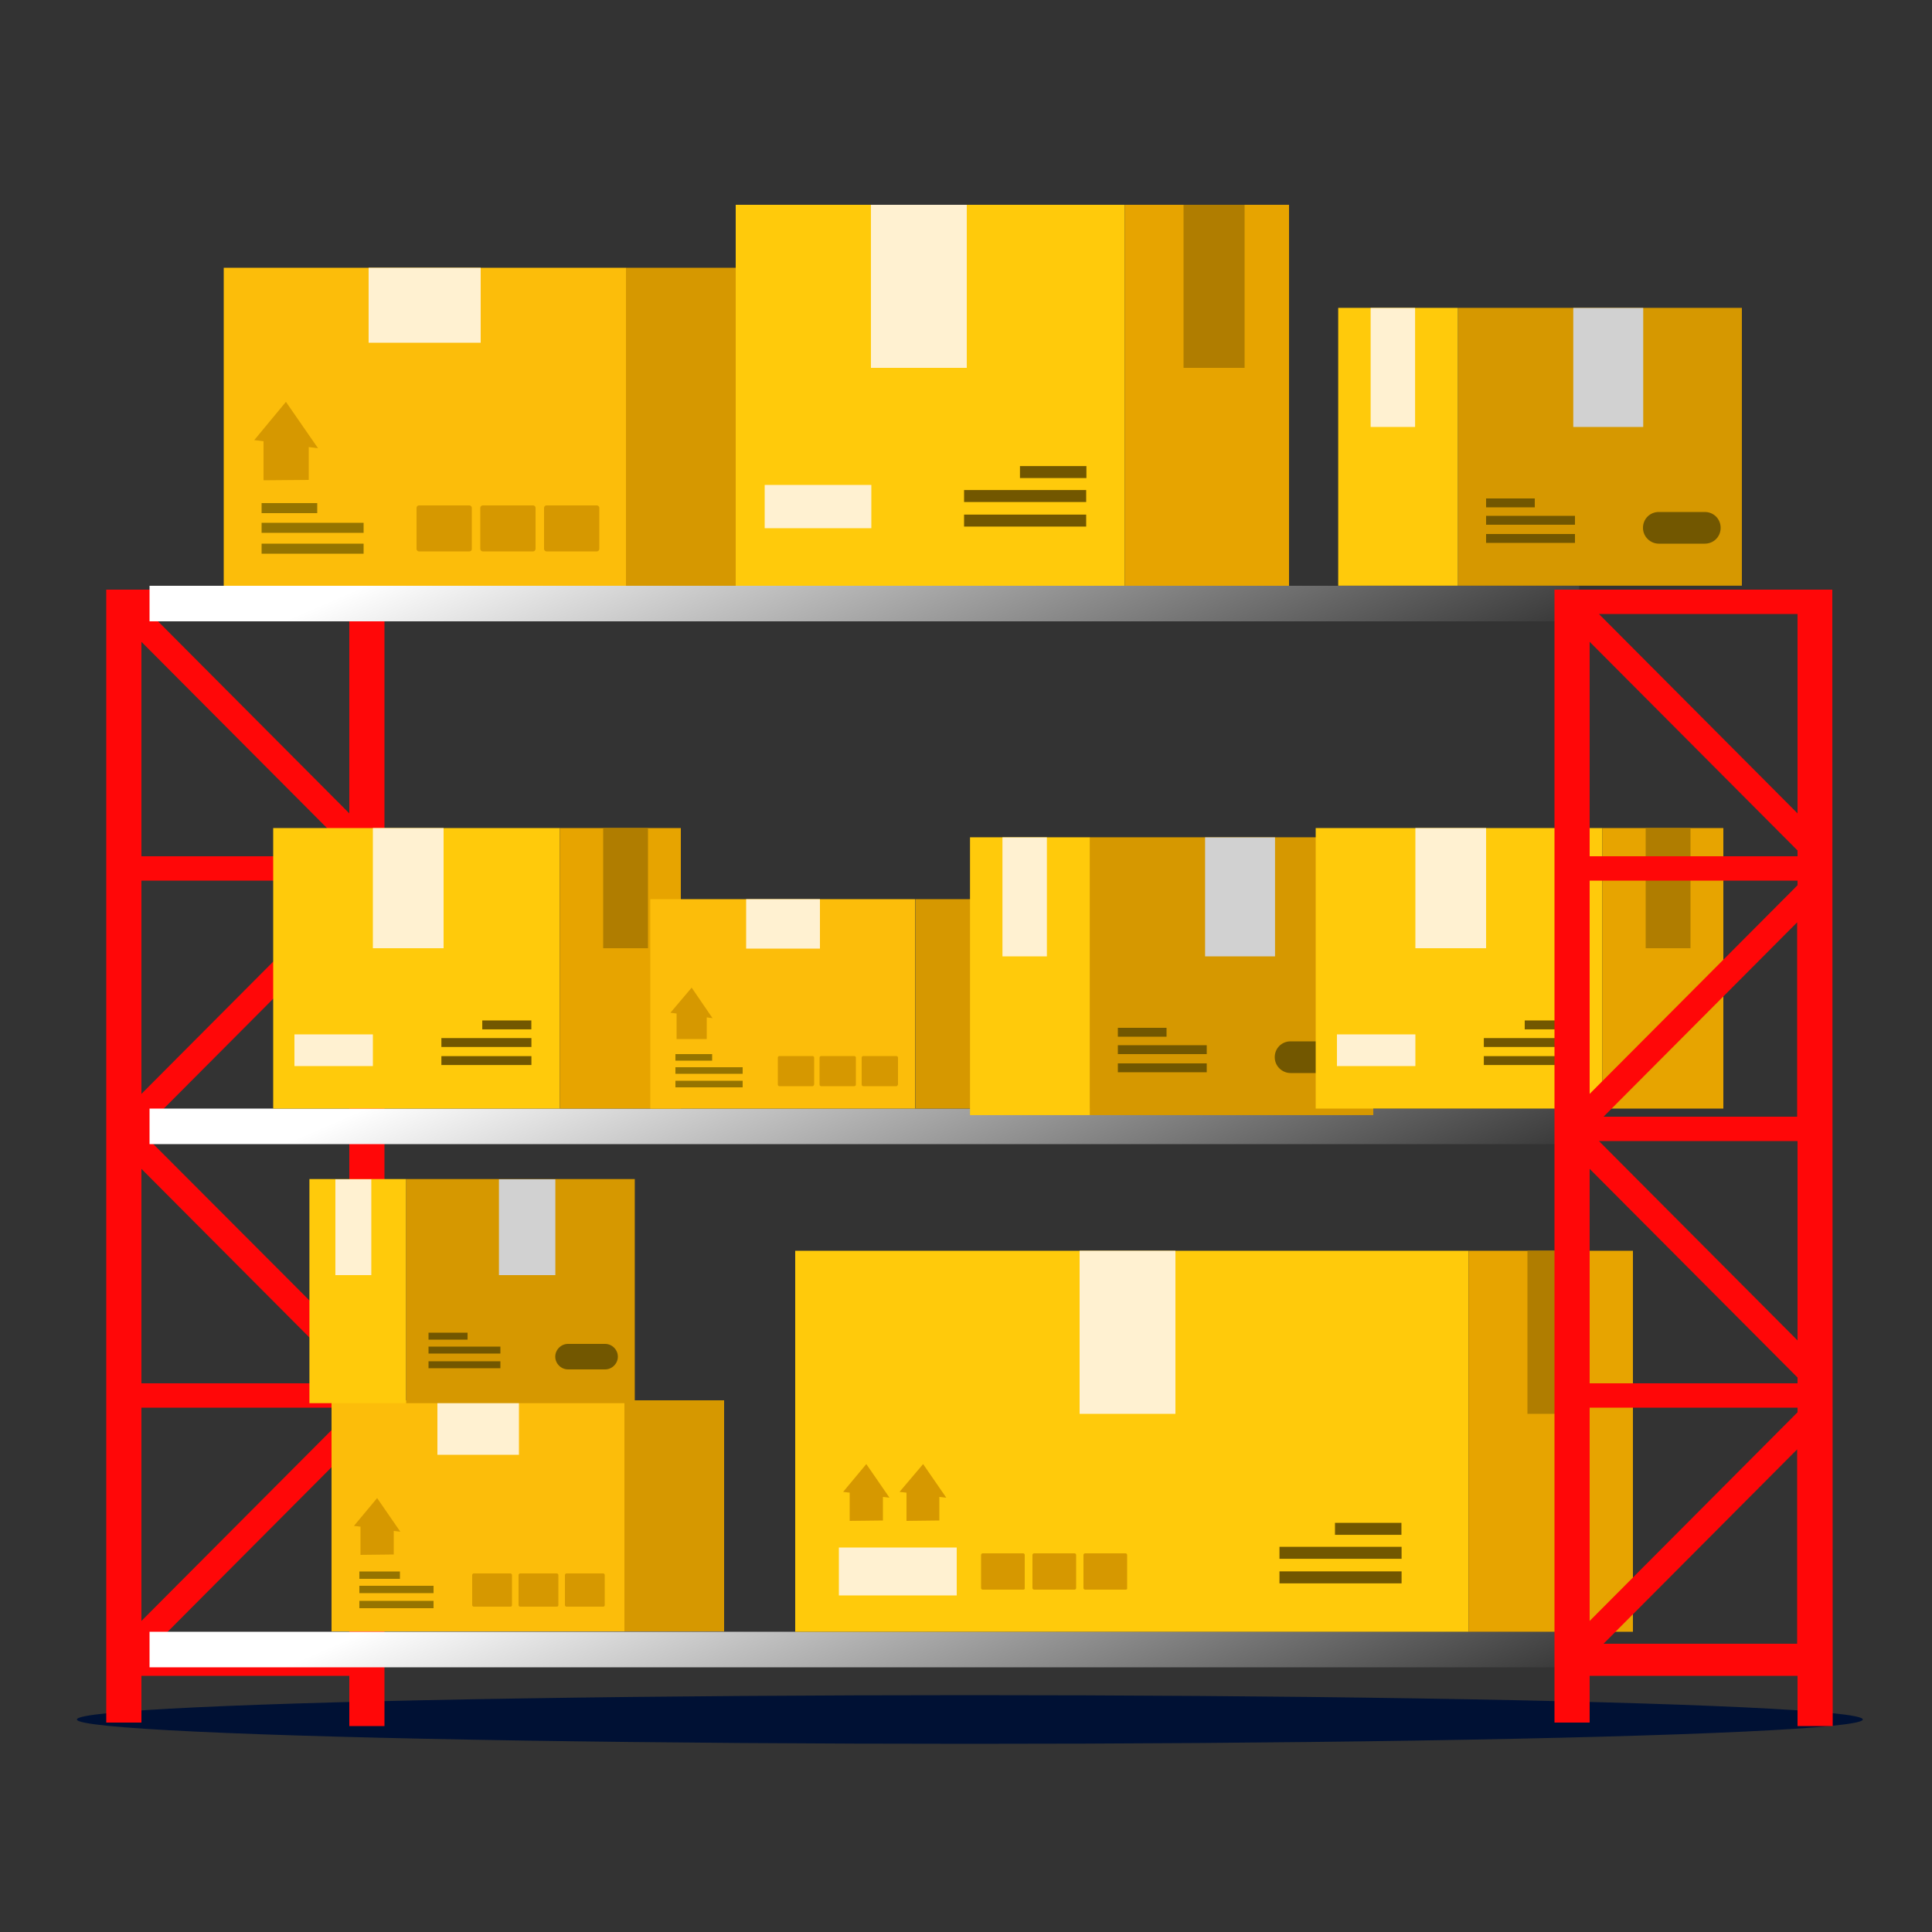 <?xml version="1.0" encoding="utf-8"?>
<!-- Generator: Adobe Illustrator 22.1.0, SVG Export Plug-In . SVG Version: 6.00 Build 0)  -->
<svg version="1.1" id="Layer_1" xmlns="http://www.w3.org/2000/svg" xmlns:xlink="http://www.w3.org/1999/xlink" x="0px" y="0px"
	 viewBox="0 0 500 500" style="enable-background:new 0 0 500 500;" xml:space="preserve">
<rect x="0" y="0" width="500" height="500" fill="#333333" stroke="none"/>
<style type="text/css">
	.st0{fill:#001134;}
	.st1{fill:#FF0708;}
	.st2{fill:#FCBD0A;}
	.st3{fill:#D69800;}
	.st4{fill:#957400;}
	.st5{fill:#FFF1D1;}
	.st6{fill:url(#SVGID_1_);}
	.st7{fill:#FFCA0B;}
	.st8{fill:#E7A400;}
	.st9{fill:#B07D00;}
	.st10{fill:#725700;}
	.st11{fill:#D1D1D1;}
	.st12{fill:url(#SVGID_2_);}
	.st13{fill:url(#SVGID_3_);}
	.st14{fill:#D39500;}
	.st15{fill:#2C2C2C;}
	.st16{fill:#FF981C;}
	.st17{clip-path:url(#SVGID_5_);fill:#FF5C5C;}
	.st18{fill:#F6EADA;}
	.st19{fill:url(#SVGID_6_);}
	.st20{fill:url(#SVGID_7_);}
	.st21{fill:#4A2B00;}
	.st22{fill:url(#SVGID_8_);}
	.st23{clip-path:url(#SVGID_10_);fill:#EA7700;}
	.st24{fill:#FF4023;}
	.st25{fill:#08282B;}
	.st26{fill:none;stroke:#9C6700;stroke-width:0.468;stroke-miterlimit:10;}
	.st27{fill:none;stroke:#FFE499;stroke-width:0.624;stroke-linecap:round;stroke-miterlimit:10;}
	.st28{fill:#FFCF00;}
	.st29{fill:url(#SVGID_11_);}
	.st30{clip-path:url(#SVGID_13_);fill:url(#SVGID_14_);}
	.st31{clip-path:url(#SVGID_13_);fill:url(#SVGID_15_);}
	.st32{clip-path:url(#SVGID_13_);fill:url(#SVGID_16_);}
	.st33{clip-path:url(#SVGID_13_);fill:url(#SVGID_17_);}
	.st34{clip-path:url(#SVGID_13_);fill:#002CD5;}
	.st35{clip-path:url(#SVGID_13_);}
	.st36{fill:#FF8F2D;}
	.st37{fill:#F8FCFD;}
	.st38{clip-path:url(#SVGID_13_);fill:#EA7700;}
	.st39{clip-path:url(#SVGID_13_);fill:#271B00;}
	.st40{fill:#FFE782;}
	.st41{clip-path:url(#SVGID_13_);fill:none;stroke:#FFE782;stroke-width:0.681;stroke-miterlimit:10;}
	.st42{fill:#C7C7C7;}
	.st43{fill:#FFFFFF;}
	.st44{fill:none;stroke:#DB8F00;stroke-width:0.399;stroke-miterlimit:10;}
	.st45{fill:#DB8F00;}
	.st46{fill:none;stroke:#C98200;stroke-width:0.454;stroke-miterlimit:10;}
	.st47{fill:#373C42;}
	.st48{fill:#884900;}
	.st49{fill:none;stroke:#00167B;stroke-width:0.403;stroke-miterlimit:10;}
	.st50{fill:#00167B;}
	.st51{fill:#001C41;}
	.st52{fill:#DBDBDB;}
	.st53{clip-path:url(#SVGID_19_);fill:#555E66;}
	.st54{fill:url(#SVGID_20_);}
	.st55{fill:#000107;}
	.st56{fill:#212227;}
	.st57{fill:#F0E5C8;}
	.st58{clip-path:url(#SVGID_22_);}
	.st59{fill:#EDEDED;}
	.st60{fill:#2C0000;}
	.st61{fill:#9B0202;}
	.st62{fill:#F2DEAD;}
	.st63{clip-path:url(#SVGID_24_);}
	.st64{clip-path:url(#SVGID_26_);}
	.st65{fill:none;stroke:#74809F;stroke-width:0.5;stroke-miterlimit:10;}
	.st66{fill:#C2C2C2;}
</style>
<ellipse class="st0" cx="251" cy="445" rx="231.1" ry="6.3"/>
<g>
	<path class="st1" d="M99.5,153.5v-0.9H36.6h-9.1v6.4v62.6v6.4V289v6.4v62.6v6.4v61.1v6.4v-4.6v6.4v12.1h9.1v-12.1h53.8v13h9.1
		L99.5,153.5L99.5,153.5z M90.4,431.8 M39,431.8 M90.4,425.4H40.3l50.1-50.3V425.4z M90.4,346.9L39,295.4h51.4V346.9z M90.4,289
		H40.3l50.1-50.3V289z M90.4,158.9v51.6L39,158.9H90.4z M36.6,166.1l53.8,54v1.5H36.6V166.1z M90.4,227.9v1.2l-53.8,54v-55.2H90.4z
		 M36.6,302.5l53.8,54v1.5H36.6V302.5z M90.4,364.3v1.2l-53.8,54v-55.2H90.4z"/>
	<g>
		<g>
			<rect x="57.9" y="69.3" class="st2" width="104.1" height="82.3"/>
			<rect x="162" y="69.3" class="st3" width="35.5" height="82.3"/>
		</g>
		<g>
			<rect x="67.7" y="135.3" class="st4" width="26.4" height="2.6"/>
			<rect x="67.7" y="130.2" class="st4" width="14.4" height="2.6"/>
			<rect x="67.7" y="140.7" class="st4" width="26.4" height="2.6"/>
		</g>
		<rect x="95.4" y="69.3" class="st5" width="29" height="19.4"/>
		<polygon class="st3" points="82.3,116 74,104 65.8,113.9 68.2,114.2 68.2,124.3 79.9,124.2 79.9,115.7 		"/>
		<path class="st3" d="M121.5,142.7h-13.1c-0.3,0-0.6-0.3-0.6-0.6v-10.7c0-0.3,0.3-0.6,0.6-0.6h13.1c0.3,0,0.6,0.3,0.6,0.6v10.7
			C122.1,142.5,121.8,142.7,121.5,142.7z"/>
		<path class="st3" d="M138,142.7h-13.1c-0.3,0-0.6-0.3-0.6-0.6v-10.7c0-0.3,0.3-0.6,0.6-0.6H138c0.3,0,0.6,0.3,0.6,0.6v10.7
			C138.5,142.5,138.3,142.7,138,142.7z"/>
		<path class="st3" d="M154.5,142.7h-13.1c-0.3,0-0.6-0.3-0.6-0.6v-10.7c0-0.3,0.3-0.6,0.6-0.6h13.1c0.3,0,0.6,0.3,0.6,0.6v10.7
			C155,142.5,154.8,142.7,154.5,142.7z"/>
	</g>
	<linearGradient id="SVGID_1_" gradientUnits="userSpaceOnUse" x1="201.716" y1="105.201" x2="269.199" y2="261.318">
		<stop  offset="0" style="stop-color:#FFFFFF"/>
		<stop  offset="1" style="stop-color:#000000"/>
	</linearGradient>
	<rect x="38.7" y="151.6" class="st6" width="370" height="9.2"/>
	<g>
		<g>
			<rect x="190.4" y="53" class="st7" width="100.7" height="98.6"/>
			<rect x="291.1" y="53" class="st8" width="42.5" height="98.6"/>
		</g>
		<rect x="197.9" y="125.5" class="st5" width="27.6" height="11.2"/>
		<rect x="225.4" y="53" class="st5" width="24.8" height="42.2"/>
		<rect x="306.3" y="53" class="st9" width="15.8" height="42.2"/>
		<g>
			
				<rect x="249.6" y="126.7" transform="matrix(-1 -1.224647e-16 1.224647e-16 -1 530.701 256.623)" class="st10" width="31.6" height="3.1"/>
			
				<rect x="263.9" y="120.6" transform="matrix(-1 -1.224647e-16 1.224647e-16 -1 545.064 244.32)" class="st10" width="17.2" height="3.1"/>
			
				<rect x="249.6" y="133.2" transform="matrix(-1 -1.224647e-16 1.224647e-16 -1 530.701 269.478)" class="st10" width="31.6" height="3.1"/>
		</g>
	</g>
	<g>
		<g>
			
				<rect x="377.3" y="79.7" transform="matrix(-1 -1.224647e-16 1.224647e-16 -1 828.095 231.275)" class="st3" width="73.4" height="71.9"/>
			
				<rect x="346.4" y="79.7" transform="matrix(-1 -1.224647e-16 1.224647e-16 -1 723.729 231.275)" class="st7" width="31" height="71.9"/>
		</g>
		<path class="st10" d="M429.3,140.7h11.9c2.3,0,4.1-1.8,4.1-4.1l0,0c0-2.3-1.8-4.1-4.1-4.1h-11.9c-2.3,0-4.1,1.8-4.1,4.1l0,0
			C425.2,138.9,427.1,140.7,429.3,140.7z"/>
		
			<rect x="407.1" y="79.7" transform="matrix(-1 -1.224647e-16 1.224647e-16 -1 832.364 190.196)" class="st11" width="18.1" height="30.8"/>
		
			<rect x="354.8" y="79.7" transform="matrix(-1 -1.224647e-16 1.224647e-16 -1 721.023 190.196)" class="st5" width="11.5" height="30.8"/>
		<g>
			<rect x="384.6" y="133.5" class="st10" width="23" height="2.3"/>
			<rect x="384.6" y="129" class="st10" width="12.6" height="2.3"/>
			<rect x="384.6" y="138.2" class="st10" width="23" height="2.3"/>
		</g>
	</g>
	<linearGradient id="SVGID_2_" gradientUnits="userSpaceOnUse" x1="201.716" y1="240.549" x2="269.199" y2="396.666">
		<stop  offset="0" style="stop-color:#FFFFFF"/>
		<stop  offset="1" style="stop-color:#000000"/>
	</linearGradient>
	<rect x="38.7" y="286.9" class="st12" width="370" height="9.2"/>
	<g>
		<g>
			<rect x="70.7" y="214.3" class="st7" width="74.2" height="72.6"/>
			<rect x="144.9" y="214.3" class="st8" width="31.3" height="72.6"/>
		</g>
		<rect x="76.2" y="267.7" class="st5" width="20.3" height="8.2"/>
		<rect x="96.5" y="214.3" class="st5" width="18.3" height="31.1"/>
		<rect x="156.1" y="214.3" class="st9" width="11.6" height="31.1"/>
		<g>
			
				<rect x="114.3" y="268.6" transform="matrix(-1 -1.224647e-16 1.224647e-16 -1 251.829 539.558)" class="st10" width="23.3" height="2.3"/>
			
				<rect x="124.9" y="264.1" transform="matrix(-1 -1.224647e-16 1.224647e-16 -1 262.412 530.492)" class="st10" width="12.7" height="2.3"/>
			
				<rect x="114.3" y="273.4" transform="matrix(-1 -1.224647e-16 1.224647e-16 -1 251.829 549.029)" class="st10" width="23.3" height="2.3"/>
		</g>
	</g>
	<g>
		<g>
			<rect x="168.3" y="232.7" class="st2" width="68.6" height="54.2"/>
			<rect x="237" y="232.7" class="st3" width="23.4" height="54.2"/>
		</g>
		<g>
			<rect x="174.8" y="276.2" class="st4" width="17.4" height="1.7"/>
			<rect x="174.8" y="272.8" class="st4" width="9.5" height="1.7"/>
			<rect x="174.8" y="279.7" class="st4" width="17.4" height="1.7"/>
		</g>
		<rect x="193.1" y="232.7" class="st5" width="19.1" height="12.8"/>
		<polygon class="st3" points="184.4,263.5 179,255.6 173.5,262.1 175.1,262.3 175.1,268.9 182.9,268.9 182.9,263.3 		"/>
		<path class="st3" d="M210.3,281.1h-8.6c-0.2,0-0.4-0.2-0.4-0.4v-7c0-0.2,0.2-0.4,0.4-0.4h8.6c0.2,0,0.4,0.2,0.4,0.4v7
			C210.6,280.9,210.5,281.1,210.3,281.1z"/>
		<path class="st3" d="M221.1,281.1h-8.6c-0.2,0-0.4-0.2-0.4-0.4v-7c0-0.2,0.2-0.4,0.4-0.4h8.6c0.2,0,0.4,0.2,0.4,0.4v7
			C221.5,280.9,221.3,281.1,221.1,281.1z"/>
		<path class="st3" d="M232,281.1h-8.6c-0.2,0-0.4-0.2-0.4-0.4v-7c0-0.2,0.2-0.4,0.4-0.4h8.6c0.2,0,0.4,0.2,0.4,0.4v7
			C232.3,280.9,232.2,281.1,232,281.1z"/>
	</g>
	<g>
		<g>
			
				<rect x="282.1" y="216.7" transform="matrix(-1 -1.224647e-16 1.224647e-16 -1 637.505 505.288)" class="st3" width="73.4" height="71.9"/>
			
				<rect x="251.1" y="216.7" transform="matrix(-1 -1.224647e-16 1.224647e-16 -1 533.138 505.288)" class="st7" width="31" height="71.9"/>
		</g>
		<path class="st10" d="M334,277.7h11.9c2.3,0,4.1-1.8,4.1-4.1l0,0c0-2.3-1.8-4.1-4.1-4.1H334c-2.3,0-4.1,1.8-4.1,4.1l0,0
			C329.9,275.9,331.8,277.7,334,277.7z"/>
		
			<rect x="311.8" y="216.7" transform="matrix(-1 -1.224647e-16 1.224647e-16 -1 641.774 464.208)" class="st11" width="18.1" height="30.8"/>
		
			<rect x="259.5" y="216.7" transform="matrix(-1 -1.224647e-16 1.224647e-16 -1 530.433 464.208)" class="st5" width="11.5" height="30.8"/>
		<g>
			<rect x="289.3" y="270.5" class="st10" width="23" height="2.3"/>
			<rect x="289.3" y="266" class="st10" width="12.6" height="2.3"/>
			<rect x="289.3" y="275.2" class="st10" width="23" height="2.3"/>
		</g>
	</g>
	<g>
		<g>
			<rect x="85.8" y="362.4" class="st2" width="75.8" height="59.8"/>
			<rect x="161.6" y="362.4" class="st3" width="25.8" height="59.8"/>
		</g>
		<g>
			<rect x="93" y="410.4" class="st4" width="19.2" height="1.9"/>
			<rect x="93" y="406.7" class="st4" width="10.5" height="1.9"/>
			<rect x="93" y="414.3" class="st4" width="19.2" height="1.9"/>
		</g>
		<rect x="113.2" y="362.4" class="st5" width="21.1" height="14.1"/>
		<polygon class="st3" points="103.6,396.4 97.6,387.7 91.6,394.9 93.3,395.1 93.3,402.4 101.9,402.3 101.9,396.2 		"/>
		<path class="st3" d="M132.1,415.8h-9.5c-0.2,0-0.4-0.2-0.4-0.4v-7.8c0-0.2,0.2-0.4,0.4-0.4h9.5c0.2,0,0.4,0.2,0.4,0.4v7.8
			C132.5,415.7,132.3,415.8,132.1,415.8z"/>
		<path class="st3" d="M144.1,415.8h-9.5c-0.2,0-0.4-0.2-0.4-0.4v-7.8c0-0.2,0.2-0.4,0.4-0.4h9.5c0.2,0,0.4,0.2,0.4,0.4v7.8
			C144.5,415.7,144.3,415.8,144.1,415.8z"/>
		<path class="st3" d="M156.1,415.8h-9.5c-0.2,0-0.4-0.2-0.4-0.4v-7.8c0-0.2,0.2-0.4,0.4-0.4h9.5c0.2,0,0.4,0.2,0.4,0.4v7.8
			C156.5,415.7,156.3,415.8,156.1,415.8z"/>
	</g>
	<g>
		<g>
			<rect x="340.5" y="214.3" class="st7" width="74.2" height="72.6"/>
			<rect x="414.7" y="214.3" class="st8" width="31.3" height="72.6"/>
		</g>
		<rect x="346" y="267.7" class="st5" width="20.3" height="8.2"/>
		<rect x="366.3" y="214.3" class="st5" width="18.3" height="31.1"/>
		<rect x="425.9" y="214.3" class="st9" width="11.6" height="31.1"/>
		<g>
			
				<rect x="384.1" y="268.6" transform="matrix(-1 -1.224647e-16 1.224647e-16 -1 791.415 539.558)" class="st10" width="23.3" height="2.3"/>
			
				<rect x="394.7" y="264.1" transform="matrix(-1 -1.224647e-16 1.224647e-16 -1 801.999 530.492)" class="st10" width="12.7" height="2.3"/>
			
				<rect x="384.1" y="273.4" transform="matrix(-1 -1.224647e-16 1.224647e-16 -1 791.415 549.029)" class="st10" width="23.3" height="2.3"/>
		</g>
	</g>
	<linearGradient id="SVGID_3_" gradientUnits="userSpaceOnUse" x1="201.716" y1="375.896" x2="269.199" y2="532.014">
		<stop  offset="0" style="stop-color:#FFFFFF"/>
		<stop  offset="1" style="stop-color:#000000"/>
	</linearGradient>
	<rect x="38.7" y="422.3" class="st13" width="370" height="9.2"/>
	<g>
		<g>
			<rect x="205.8" y="323.7" class="st7" width="174.3" height="98.6"/>
			<rect x="380.1" y="323.7" class="st8" width="42.5" height="98.6"/>
		</g>
		<rect x="217.1" y="400.5" class="st5" width="30.5" height="12.4"/>
		<rect x="279.4" y="323.7" class="st5" width="24.8" height="42.2"/>
		<rect x="395.3" y="323.7" class="st9" width="15.8" height="42.2"/>
		<g>
			
				<rect x="331.1" y="400.2" transform="matrix(-1 -1.224647e-16 1.224647e-16 -1 693.828 803.615)" class="st10" width="31.6" height="3.1"/>
			
				<rect x="345.5" y="394.1" transform="matrix(-1 -1.224647e-16 1.224647e-16 -1 708.192 791.312)" class="st10" width="17.2" height="3.1"/>
			
				<rect x="331.1" y="406.7" transform="matrix(-1 -1.224647e-16 1.224647e-16 -1 693.828 816.47)" class="st10" width="31.6" height="3.1"/>
		</g>
		<path class="st3" d="M264.8,411.4h-10.5c-0.2,0-0.4-0.2-0.4-0.4v-8.6c0-0.2,0.2-0.4,0.4-0.4h10.5c0.2,0,0.4,0.2,0.4,0.4v8.6
			C265.3,411.2,265.1,411.4,264.8,411.4z"/>
		<path class="st3" d="M278.1,411.4h-10.5c-0.2,0-0.4-0.2-0.4-0.4v-8.6c0-0.2,0.2-0.4,0.4-0.4h10.5c0.2,0,0.4,0.2,0.4,0.4v8.6
			C278.5,411.2,278.3,411.4,278.1,411.4z"/>
		<path class="st3" d="M291.3,411.4h-10.5c-0.2,0-0.4-0.2-0.4-0.4v-8.6c0-0.2,0.2-0.4,0.4-0.4h10.5c0.2,0,0.4,0.2,0.4,0.4v8.6
			C291.8,411.2,291.6,411.4,291.3,411.4z"/>
		<polygon class="st3" points="230.2,387.6 224.2,378.9 218.2,386.1 219.9,386.3 219.9,393.6 228.5,393.5 228.5,387.4 		"/>
		<polygon class="st3" points="244.9,387.6 238.9,378.9 232.8,386.1 234.6,386.3 234.6,393.6 243.1,393.5 243.1,387.4 		"/>
	</g>
	<g>
		<g>
			
				<rect x="105.1" y="305.1" transform="matrix(-1 -1.224647e-16 1.224647e-16 -1 269.381 668.239)" class="st3" width="59.2" height="58"/>
			
				<rect x="80.1" y="305.1" transform="matrix(-1 -1.224647e-16 1.224647e-16 -1 185.178 668.239)" class="st7" width="25" height="58"/>
		</g>
		<path class="st10" d="M147,354.4h9.6c1.8,0,3.3-1.5,3.3-3.3l0,0c0-1.8-1.5-3.3-3.3-3.3H147c-1.8,0-3.3,1.5-3.3,3.3l0,0
			C143.7,352.9,145.2,354.4,147,354.4z"/>
		
			<rect x="129.1" y="305.1" transform="matrix(-1 -1.224647e-16 1.224647e-16 -1 272.826 635.097)" class="st11" width="14.6" height="24.8"/>
		
			<rect x="86.9" y="305.1" transform="matrix(-1 -1.224647e-16 1.224647e-16 -1 182.995 635.097)" class="st5" width="9.3" height="24.8"/>
		<g>
			<rect x="110.9" y="348.5" class="st10" width="18.6" height="1.8"/>
			<rect x="110.9" y="344.9" class="st10" width="10.1" height="1.8"/>
			<rect x="110.9" y="352.3" class="st10" width="18.6" height="1.8"/>
		</g>
	</g>
	<path class="st1" d="M474.2,153.5v-0.9h-62.8h-9.1v6.4v62.6v6.4V289v6.4v62.6v6.4v61.1v6.4v-4.6v6.4v12.1h9.1v-12.1h53.8v13h9.1
		L474.2,153.5L474.2,153.5z M465.2,431.8 M413.8,431.8 M465.2,425.4H415l50.1-50.3V425.4z M465.2,346.9l-51.4-51.6h51.4V346.9z
		 M465.2,289H415l50.1-50.3V289z M465.2,158.9v51.6l-51.4-51.6H465.2z M411.4,166.1l53.8,54v1.5h-53.8V166.1z M465.2,227.9v1.2
		l-53.8,54v-55.2H465.2z M411.4,302.5l53.8,54v1.5h-53.8V302.5z M465.2,364.3v1.2l-53.8,54v-55.2H465.2z"/>
</g>
</svg>
